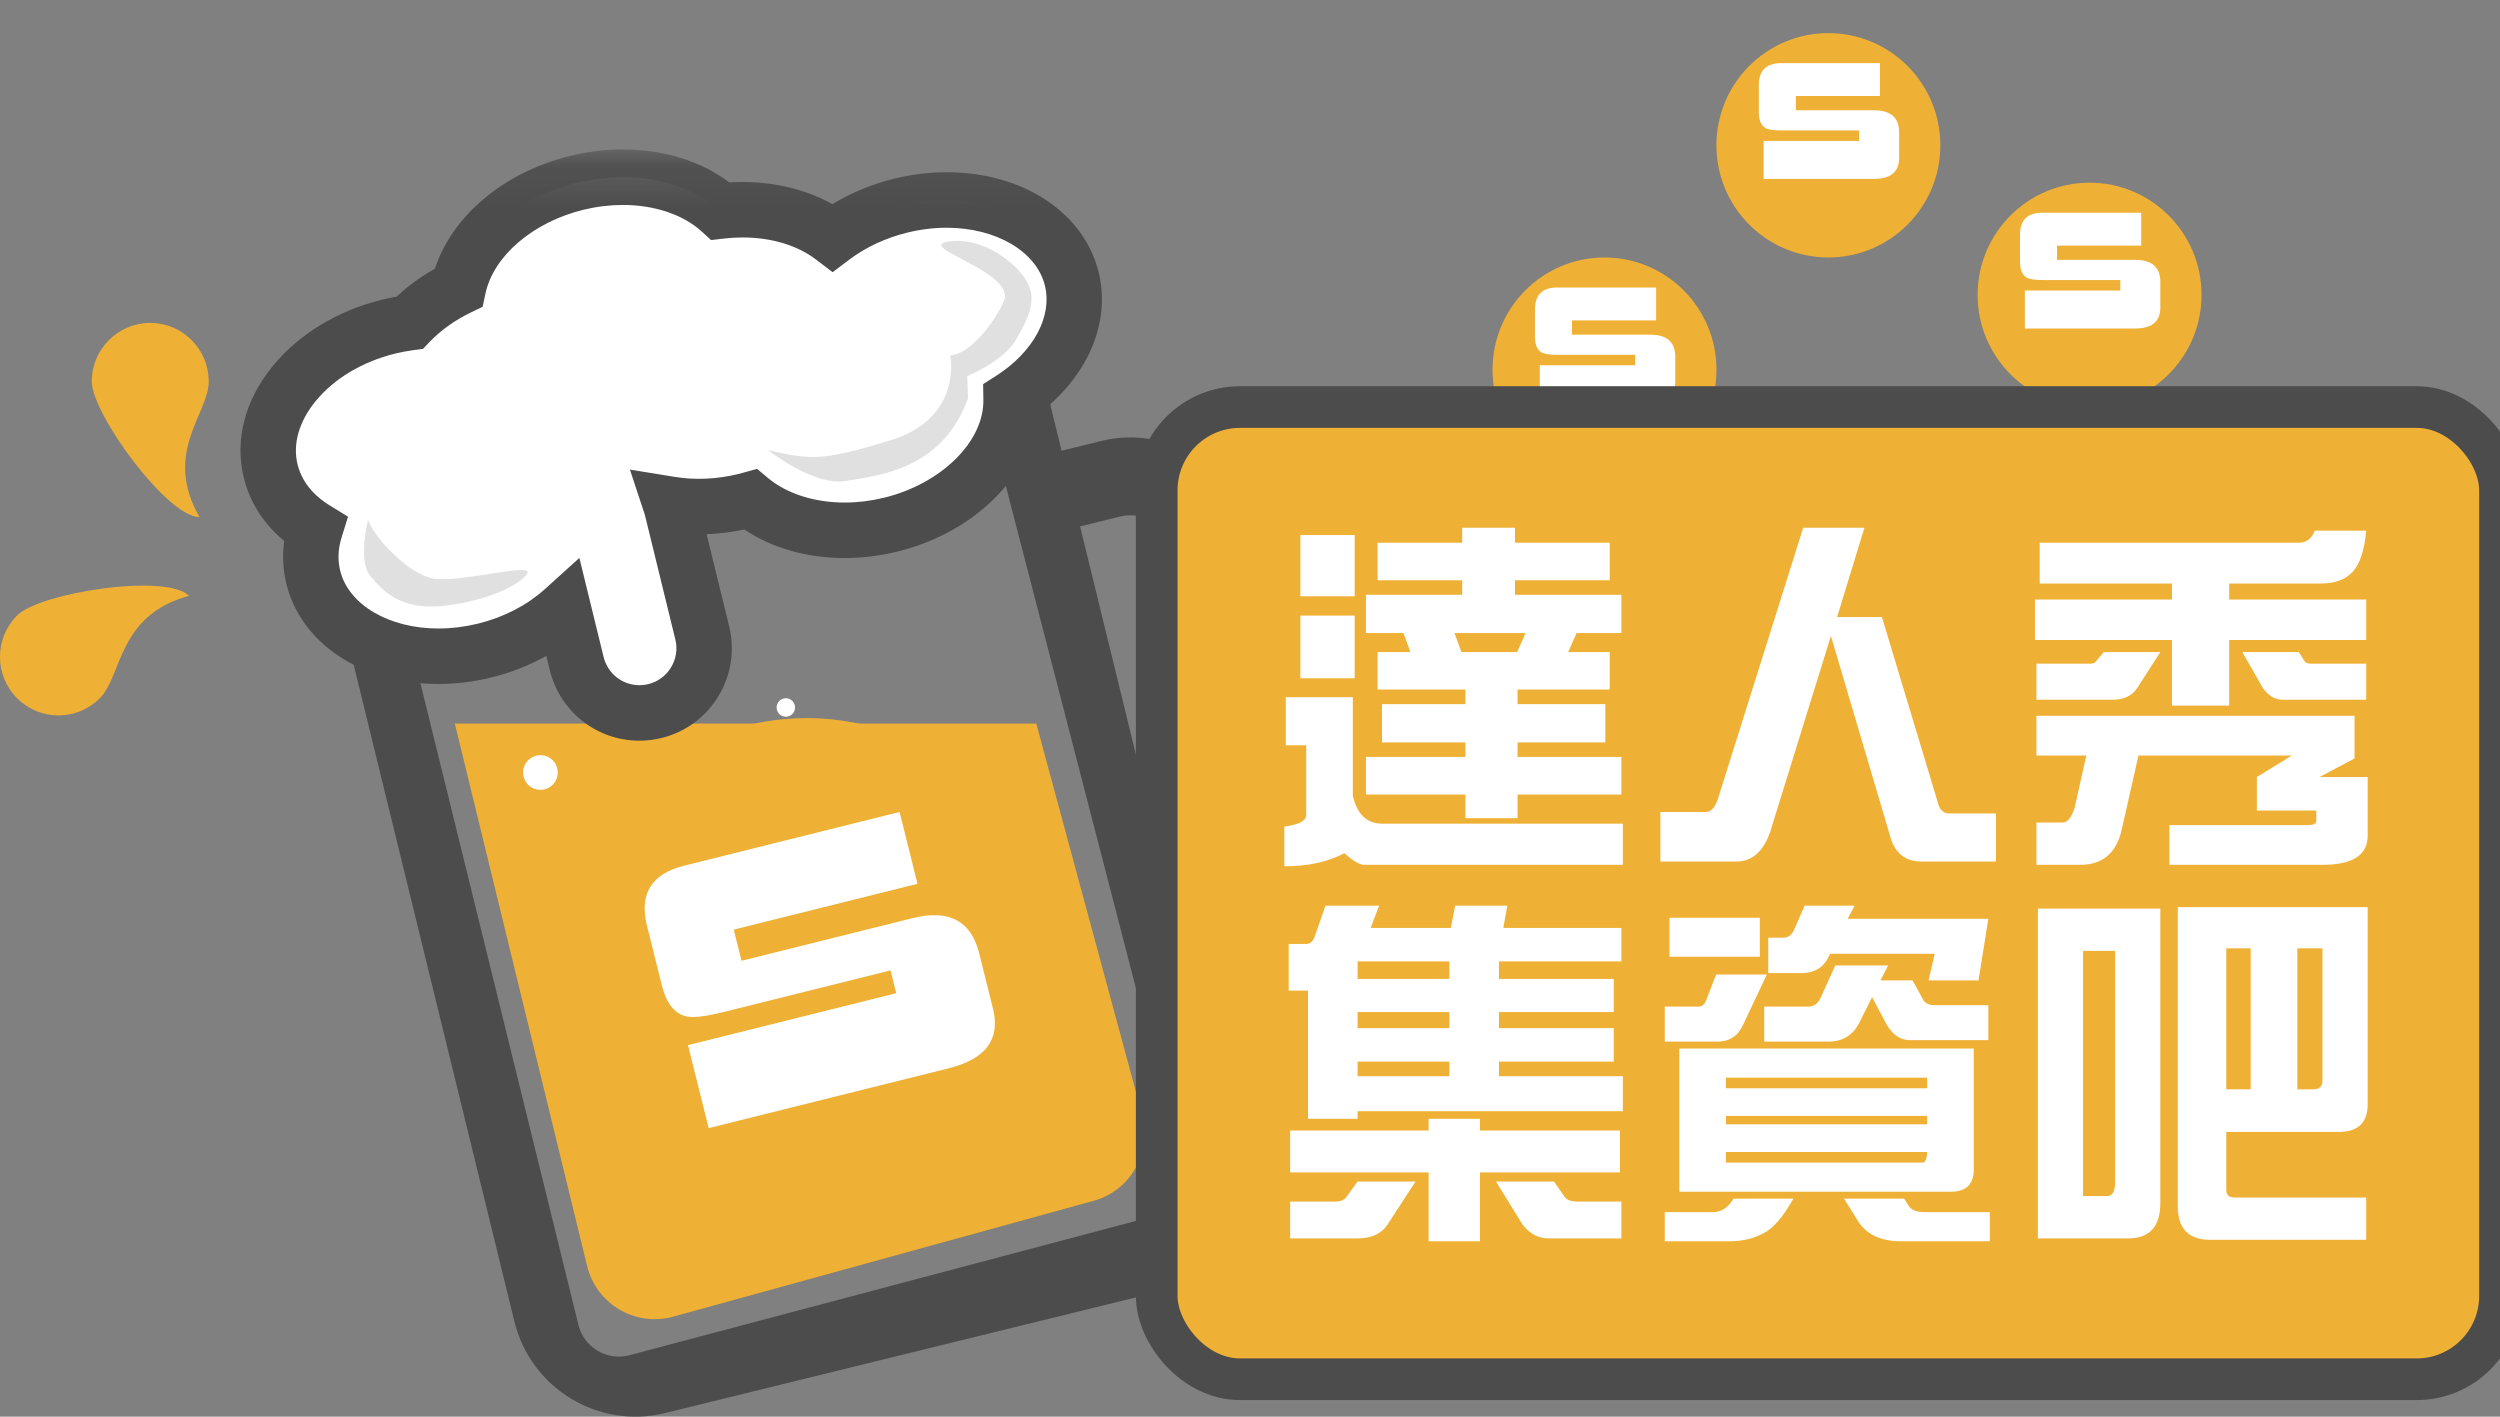 <?xml version="1.0" encoding="UTF-8" standalone="no"?>
<svg width="60px" height="34px" viewBox="0 0 60 34" version="1.1" xmlns="http://www.w3.org/2000/svg" xmlns:xlink="http://www.w3.org/1999/xlink" xmlns:sketch="http://www.bohemiancoding.com/sketch/ns">
    <rect x="0" y="0" width="60" height="34" fill="#808080" stroke="none"/>
    <!-- Generator: Sketch 3.5.1 (25234) - http://www.bohemiancoding.com/sketch -->
    <title>logo copy</title>
    <desc>Created with Sketch.</desc>
    <defs>
        <path id="path-1" d="M0,0.1 L31.282,0.1 L31.282,30.513 L0,30.513 L0,0.1 Z"></path>
    </defs>
    <g id="Page-1" stroke="none" stroke-width="1" fill="none" fill-rule="evenodd" sketch:type="MSPage">
        <g id="UI-kit" sketch:type="MSArtboardGroup" transform="translate(-126, -177)">
            <g id="logo-copy" sketch:type="MSLayerGroup" transform="translate(126, 177)">
                <g id="Page-1" transform="translate(0, 3.487)">
                    <path d="M9.291,9.663 L13.882,28.311 C14.013,28.846 14.554,29.174 15.087,29.043 L27.64,25.715 C28.173,25.583 28.501,25.042 28.37,24.507 L23.634,6.223 L25.101,5.791 L29.557,24.003 C29.949,25.608 28.966,27.233 27.364,27.626 L15.962,30.426 C14.36,30.82 12.738,29.834 12.346,28.23 L7.889,10.018 L9.291,9.663 Z" id="Fill-1" fill="#4C4C4C" sketch:type="MSShapeGroup"></path>
                    <path d="M26.2,25.345 L16.111,28.125 C15.215,28.345 14.31,27.796 14.091,26.898 L10.916,13.879 L24.871,13.879 L27.425,23.32 C27.644,24.218 27.096,25.125 26.2,25.345" id="Fill-3" fill="#EFB135" sketch:type="MSShapeGroup"></path>
                    <path d="M21.615,1.449 C20.992,1.602 20.438,1.87 19.985,2.211 C19.315,1.7 18.336,1.455 17.29,1.578 C16.51,0.866 15.195,0.569 13.841,0.902 C12.344,1.27 11.243,2.298 11.002,3.418 C10.544,3.64 10.147,3.927 9.833,4.257 C9.665,4.28 9.496,4.311 9.326,4.353 C7.41,4.823 6.143,6.375 6.496,7.818 C6.639,8.403 7.027,8.88 7.564,9.21 C7.446,9.588 7.424,9.981 7.519,10.366 C7.872,11.809 9.711,12.598 11.627,12.127 C12.38,11.942 13.031,11.59 13.525,11.144 L13.842,12.44 C14.046,13.273 14.885,13.783 15.717,13.579 C16.549,13.375 17.058,12.534 16.854,11.7 L16.129,8.737 C16.119,8.696 16.106,8.656 16.093,8.616 C16.648,8.707 17.257,8.688 17.876,8.536 C17.921,8.525 17.966,8.513 18.012,8.5 C18.8,9.16 20.071,9.425 21.378,9.104 C23.095,8.683 24.289,7.394 24.266,6.093 C25.368,5.387 25.983,4.27 25.724,3.21 C25.37,1.767 23.531,0.979 21.615,1.449" id="Fill-5" fill="#FFFFFF" sketch:type="MSShapeGroup"></path>
                    <g id="Group-9">
                        <mask id="mask-2" sketch:name="Clip 8" fill="white">
                            <use xlink:href="#path-1"></use>
                        </mask>
                        <g id="Clip-8"></g>
                        <path d="M13.905,9.903 L14.487,12.281 C14.585,12.68 14.938,12.958 15.347,12.958 C15.417,12.958 15.489,12.949 15.559,12.932 C15.789,12.876 15.983,12.733 16.105,12.53 C16.228,12.328 16.265,12.089 16.208,11.859 L15.483,8.895 C15.477,8.871 15.469,8.848 15.462,8.825 L15.118,7.783 L16.199,7.959 C16.686,8.038 17.21,8.014 17.717,7.89 C17.757,7.88 17.796,7.869 17.835,7.858 L18.17,7.766 L18.437,7.989 C18.882,8.361 19.55,8.574 20.271,8.574 L20.272,8.574 C20.585,8.574 20.904,8.535 21.22,8.458 C22.596,8.12 23.619,7.108 23.601,6.105 L23.595,5.732 L23.908,5.532 C24.801,4.96 25.26,4.112 25.078,3.369 C24.878,2.55 23.909,1.979 22.722,1.979 C22.409,1.979 22.089,2.018 21.773,2.096 C21.26,2.222 20.779,2.446 20.385,2.743 L19.983,3.046 L19.583,2.741 C19.136,2.4 18.51,2.212 17.82,2.212 C17.671,2.212 17.518,2.221 17.367,2.239 L17.066,2.275 L16.842,2.07 C16.398,1.664 15.707,1.432 14.948,1.432 C14.634,1.432 14.315,1.471 13.999,1.548 C12.79,1.846 11.846,2.653 11.651,3.558 L11.583,3.876 L11.291,4.017 C10.914,4.2 10.576,4.442 10.313,4.717 L10.152,4.886 L9.92,4.917 C9.772,4.937 9.625,4.964 9.484,4.999 C8.696,5.193 8.018,5.599 7.574,6.142 C7.175,6.631 7.022,7.169 7.141,7.659 C7.263,8.156 7.627,8.468 7.911,8.642 L8.353,8.913 L8.199,9.409 C8.113,9.683 8.101,9.951 8.164,10.207 C8.364,11.026 9.333,11.597 10.52,11.597 C10.834,11.597 11.153,11.558 11.469,11.481 C12.09,11.328 12.647,11.041 13.079,10.65 L13.905,9.903 Z M15.347,14.29 C14.324,14.29 13.44,13.594 13.196,12.599 L13.112,12.253 C12.705,12.481 12.258,12.658 11.785,12.774 C11.366,12.877 10.94,12.929 10.52,12.929 C8.69,12.929 7.225,11.962 6.873,10.524 C6.791,10.186 6.773,9.842 6.821,9.496 C6.328,9.088 5.996,8.571 5.851,7.976 C5.629,7.07 5.876,6.119 6.546,5.299 C7.171,4.533 8.102,3.968 9.168,3.706 C9.282,3.678 9.4,3.653 9.519,3.632 C9.79,3.377 10.098,3.153 10.438,2.962 C10.856,1.689 12.093,0.646 13.683,0.255 C14.102,0.152 14.527,0.1 14.948,0.1 C15.931,0.1 16.826,0.379 17.503,0.891 C18.411,0.834 19.281,1.022 19.978,1.413 C20.427,1.14 20.93,0.932 21.457,0.802 C21.876,0.699 22.302,0.647 22.722,0.647 C24.552,0.647 26.017,1.614 26.369,3.052 C26.665,4.263 26.097,5.567 24.912,6.454 C24.738,7.947 23.379,9.298 21.537,9.751 C21.117,9.854 20.692,9.906 20.272,9.906 L20.271,9.906 C19.363,9.906 18.523,9.665 17.865,9.221 C17.565,9.285 17.261,9.323 16.959,9.333 L17.499,11.542 C17.64,12.118 17.549,12.714 17.242,13.221 C16.935,13.728 16.45,14.084 15.875,14.225 C15.702,14.268 15.524,14.29 15.347,14.29 L15.347,14.29 Z" id="Fill-7" fill="#4C4C4C" sketch:type="MSShapeGroup" mask="url(#mask-2)"></path>
                    </g>
                    <path d="M18.432,7.314 C18.432,7.314 19.529,8.187 20.295,8.056 C21.061,7.925 22.6,7.805 23.232,6.078 L23.215,5.54 C23.215,5.54 24.096,5.181 24.394,4.651 C24.692,4.121 24.882,3.731 24.662,3.3 C24.442,2.868 23.62,2.185 22.766,2.309 C21.913,2.433 24.428,3.043 24.089,3.755 C23.75,4.466 23.177,5.035 22.807,5.04 C22.807,5.04 23.116,6.535 21.394,7.072 C19.673,7.609 19.398,7.534 18.432,7.314" id="Fill-10" fill="#E0E0E0" sketch:type="MSShapeGroup"></path>
                    <path d="M8.834,8.986 C8.834,8.986 8.588,9.96 8.875,10.318 C9.162,10.676 9.597,11.169 10.652,11.053 C11.706,10.937 12.494,10.543 12.656,10.275 C12.819,10.007 11.03,10.503 10.406,10.399 C9.782,10.295 8.96,9.383 8.834,8.986" id="Fill-12" fill="#E0E0E0" sketch:type="MSShapeGroup"></path>
                    <path d="M19.799,16.632 C19.854,16.855 19.718,17.08 19.495,17.135 C19.272,17.19 19.047,17.053 18.993,16.83 C18.938,16.607 19.074,16.382 19.297,16.327 C19.52,16.272 19.745,16.409 19.799,16.632" id="Fill-14" fill="#FFFFFF" sketch:type="MSShapeGroup"></path>
                    <path d="M13.374,14.954 C13.428,15.177 13.292,15.403 13.069,15.457 C12.846,15.512 12.621,15.375 12.567,15.152 C12.512,14.929 12.649,14.704 12.871,14.649 C13.094,14.594 13.319,14.731 13.374,14.954" id="Fill-16" fill="#FFFFFF" sketch:type="MSShapeGroup"></path>
                    <path id="Fill-18" fill="#FFFFFF" sketch:type="MSShapeGroup" d="M19.075,13.44 C19.104,13.559 19.032,13.679 18.913,13.708 C18.794,13.737 18.674,13.664 18.645,13.545 C18.616,13.426 18.689,13.306 18.807,13.277 C18.926,13.248 19.046,13.321 19.075,13.44"></path>
                    <path id="Fill-20" fill="#FFFFFF" sketch:type="MSShapeGroup" d="M17.638,14.906 C17.667,15.025 17.595,15.146 17.476,15.175 C17.357,15.204 17.237,15.131 17.208,15.012 C17.179,14.893 17.252,14.773 17.37,14.744 C17.489,14.715 17.609,14.787 17.638,14.906"></path>
                    <path id="Fill-22" fill="#FFFFFF" sketch:type="MSShapeGroup" d="M22.553,16.584 C22.582,16.703 22.509,16.823 22.391,16.852 C22.272,16.882 22.152,16.809 22.123,16.69 C22.094,16.571 22.166,16.451 22.285,16.421 C22.404,16.392 22.524,16.465 22.553,16.584"></path>
                    <path id="Fill-24" fill="#FFFFFF" sketch:type="MSShapeGroup" d="M22.223,19.664 C22.252,19.783 22.18,19.903 22.061,19.932 C21.942,19.961 21.822,19.889 21.793,19.769 C21.764,19.651 21.837,19.53 21.955,19.501 C22.074,19.472 22.194,19.545 22.223,19.664"></path>
                    <path id="Fill-26" fill="#FFFFFF" sketch:type="MSShapeGroup" d="M23.724,20.438 C23.753,20.557 23.68,20.677 23.562,20.706 C23.443,20.735 23.323,20.662 23.294,20.543 C23.264,20.424 23.337,20.304 23.456,20.275 C23.575,20.246 23.695,20.319 23.724,20.438"></path>
                    <path d="M29.066,17.841 L27.945,18.116 L27.501,16.3 L28.622,16.025 C29.18,15.888 29.523,15.321 29.386,14.762 L28.142,9.676 C28.005,9.117 27.439,8.773 26.881,8.91 L25.76,9.186 L25.316,7.37 L26.437,7.095 C27.995,6.713 29.572,7.671 29.954,9.231 L31.198,14.317 C31.58,15.877 30.624,17.458 29.066,17.841" id="Fill-30" fill="#4C4C4C" sketch:type="MSShapeGroup"></path>
                    <path d="M5.009,5.669 C5.009,6.445 3.901,7.37 4.787,8.923 C4.013,8.923 2.203,6.445 2.203,5.669 C2.203,4.892 2.831,4.263 3.606,4.263 C4.381,4.263 5.009,4.892 5.009,5.669" id="Fill-32" fill="#EFB135" sketch:type="MSShapeGroup"></path>
                    <path d="M2.395,13.271 C2.943,12.722 2.813,11.283 4.536,10.812 C3.988,10.264 0.959,10.734 0.411,11.283 C-0.137,11.832 -0.137,12.722 0.411,13.271 C0.959,13.82 1.847,13.82 2.395,13.271" id="Fill-34" fill="#EFB135" sketch:type="MSShapeGroup"></path>
                </g>
                <g id="$-copy" transform="translate(47.463, 3.59)" sketch:type="MSShapeGroup">
                    <ellipse id="Oval-1-Copy" fill="#EFB135" cx="2.687" cy="3.487" rx="2.687" ry="2.692"></ellipse>
                    <path d="M4.385,3.792 C4.385,4.127 4.181,4.294 3.773,4.294 L1.134,4.294 L1.134,3.382 L3.424,3.382 L3.424,3.131 L1.581,3.131 C1.381,3.131 1.249,3.112 1.183,3.076 C1.073,3.014 1.018,2.888 1.018,2.696 L1.018,2.041 C1.018,1.69 1.198,1.515 1.557,1.515 L3.926,1.515 L3.926,2.304 L1.906,2.304 L1.906,2.647 L3.785,2.647 C4.185,2.647 4.385,2.825 4.385,3.18 L4.385,3.792 Z" id="s" fill="#FFFFFF"></path>
                </g>
                <g id="$-copy-2" transform="translate(35.821, 5.385)" sketch:type="MSShapeGroup">
                    <ellipse id="Oval-1-Copy" fill="#EFB135" cx="2.687" cy="3.487" rx="2.687" ry="2.692"></ellipse>
                    <path d="M4.385,3.792 C4.385,4.127 4.181,4.294 3.773,4.294 L1.134,4.294 L1.134,3.382 L3.424,3.382 L3.424,3.131 L1.581,3.131 C1.381,3.131 1.249,3.112 1.183,3.076 C1.073,3.014 1.018,2.888 1.018,2.696 L1.018,2.041 C1.018,1.69 1.198,1.515 1.557,1.515 L3.926,1.515 L3.926,2.304 L1.906,2.304 L1.906,2.647 L3.785,2.647 C4.185,2.647 4.385,2.825 4.385,3.18 L4.385,3.792 Z" id="s" fill="#FFFFFF"></path>
                </g>
                <g id="$" transform="translate(41.194, 0)" sketch:type="MSShapeGroup">
                    <ellipse id="Oval-1-Copy" fill="#EFB135" cx="2.687" cy="3.487" rx="2.687" ry="2.692"></ellipse>
                    <path d="M4.385,3.792 C4.385,4.127 4.181,4.294 3.773,4.294 L1.134,4.294 L1.134,3.382 L3.424,3.382 L3.424,3.131 L1.581,3.131 C1.381,3.131 1.249,3.112 1.183,3.076 C1.073,3.014 1.018,2.888 1.018,2.696 L1.018,2.041 C1.018,1.69 1.198,1.515 1.557,1.515 L3.926,1.515 L3.926,2.304 L1.906,2.304 L1.906,2.647 L3.785,2.647 C4.185,2.647 4.385,2.825 4.385,3.18 L4.385,3.792 Z" id="s" fill="#FFFFFF"></path>
                </g>
                <rect id="Rectangle-2" stroke="#4C4C4C" fill="#EFB135" sketch:type="MSShapeGroup" x="27.761" y="9.769" width="32.239" height="23.333" rx="2"></rect>
                <path d="M38.633,13.025 L38.633,13.926 L36.36,13.926 L36.36,14.276 L38.913,14.276 L38.913,15.194 L37.838,15.194 L37.636,15.649 L38.633,15.649 L38.633,16.549 L36.421,16.549 L36.421,16.899 L38.528,16.899 L38.528,17.817 L36.421,17.817 L36.421,18.167 L38.913,18.167 L38.913,19.068 L36.421,19.068 L36.421,19.636 L35.17,19.636 L35.17,19.068 L32.783,19.068 L32.783,18.167 L35.17,18.167 L35.17,17.817 L33.168,17.817 L33.168,16.899 L35.17,16.899 L35.17,16.549 L33.063,16.549 L33.063,15.649 L33.85,15.649 L33.684,15.194 L32.783,15.194 L32.783,14.276 L35.092,14.276 L35.092,13.926 L33.063,13.926 L33.063,13.025 L35.092,13.025 L35.092,12.666 L36.36,12.666 L36.36,13.025 L38.633,13.025 Z M35.074,15.649 L36.412,15.649 L36.613,15.194 L34.908,15.194 L35.074,15.649 Z M31.209,12.841 L32.512,12.841 L32.512,14.311 L31.209,14.311 L31.209,12.841 Z M31.209,14.774 L32.512,14.774 L32.512,16.278 L31.209,16.278 L31.209,14.774 Z M30.859,16.733 L32.468,16.733 L32.468,19.103 C32.573,19.546 32.806,19.768 33.168,19.768 L38.948,19.768 L38.948,20.756 L32.748,20.756 C32.631,20.756 32.471,20.663 32.267,20.476 C31.87,20.686 31.389,20.791 30.824,20.791 L30.824,19.838 C31.174,19.791 31.349,19.698 31.349,19.558 L31.349,17.887 L30.859,17.887 L30.859,16.733 Z M43.277,12.666 L44.746,12.666 L44.09,14.809 L45.166,14.809 L46.495,19.217 C46.536,19.421 46.632,19.523 46.784,19.523 L47.903,19.523 L47.903,20.677 L46.119,20.677 C45.711,20.677 45.455,20.459 45.35,20.021 L43.942,15.264 L42.534,19.803 C42.376,20.386 42.088,20.677 41.668,20.677 L39.849,20.677 L39.849,19.488 L40.933,19.488 C41.056,19.488 41.152,19.392 41.222,19.199 L43.277,12.666 Z M55.556,12.736 L56.789,12.736 C56.748,13.209 56.637,13.541 56.456,13.733 C56.281,13.914 56.031,14.004 55.704,14.004 L53.5,14.004 L53.5,14.389 L56.789,14.389 L56.789,15.36 L53.5,15.36 L53.5,16.934 L52.127,16.934 L52.127,15.36 L48.839,15.36 L48.839,14.389 L52.127,14.389 L52.127,14.004 L48.953,14.004 L48.953,13.025 L55.171,13.025 C55.352,13.025 55.48,12.929 55.556,12.736 L55.556,12.736 Z M50.492,15.649 L51.848,15.649 L51.297,16.506 C51.174,16.698 50.973,16.794 50.693,16.794 L48.874,16.794 L48.874,15.928 L50.177,15.928 C50.241,15.928 50.288,15.905 50.317,15.858 L50.492,15.649 Z M53.815,15.649 L55.171,15.649 L55.302,15.858 C55.331,15.905 55.381,15.928 55.451,15.928 L56.789,15.928 L56.789,16.794 L54.786,16.794 C54.599,16.794 54.439,16.698 54.305,16.506 L53.815,15.649 Z M48.874,17.179 L56.509,17.179 L56.509,18.202 L55.669,18.648 L56.824,18.648 L56.824,20.056 C56.824,20.523 56.462,20.756 55.739,20.756 L52.066,20.756 L52.066,19.803 L55.389,19.803 C55.524,19.803 55.591,19.771 55.591,19.706 L55.591,19.453 L54.165,19.453 L54.165,18.648 L55.005,18.132 L51.323,18.132 L50.912,19.951 C50.778,20.488 50.448,20.756 49.924,20.756 L48.874,20.756 L48.874,19.741 L49.504,19.741 C49.62,19.741 49.717,19.622 49.792,19.383 L50.072,18.132 L48.874,18.132 L48.874,17.179 Z M31.812,21.736 L33.098,21.736 L32.896,22.27 L34.82,22.27 L34.925,21.736 L36.176,21.736 L36.08,22.27 L38.913,22.27 L38.913,23.074 L35.975,23.074 L35.975,23.494 L38.73,23.494 L38.73,24.29 L35.975,24.29 L35.975,24.675 L38.73,24.675 L38.73,25.479 L35.975,25.479 L35.975,25.829 L38.948,25.829 L38.948,26.669 L32.582,26.669 L32.582,26.852 L31.392,26.852 L31.392,23.774 L30.929,23.774 L30.929,22.655 L31.349,22.655 C31.453,22.655 31.526,22.582 31.567,22.436 L31.812,21.736 Z M32.582,25.829 L34.785,25.829 L34.785,25.479 L32.582,25.479 L32.582,25.829 Z M34.785,24.675 L34.785,24.29 L32.582,24.29 L32.582,24.675 L34.785,24.675 Z M34.785,23.494 L34.785,23.074 L32.582,23.074 L32.582,23.494 L34.785,23.494 Z M38.878,27.132 L38.878,28.138 L35.52,28.138 L35.52,29.791 L34.287,29.791 L34.287,28.138 L30.964,28.138 L30.964,27.132 L34.287,27.132 L34.287,26.852 L35.52,26.852 L35.52,27.132 L38.878,27.132 Z M32.582,28.357 L33.972,28.357 L33.307,29.38 C33.162,29.607 32.92,29.721 32.582,29.721 L30.964,29.721 L30.964,28.838 L32.048,28.838 C32.171,28.838 32.258,28.803 32.311,28.733 L32.582,28.357 Z M35.905,28.357 L37.295,28.357 L37.558,28.733 C37.61,28.803 37.712,28.838 37.864,28.838 L38.913,28.838 L38.913,29.721 L37.164,29.721 C36.913,29.721 36.704,29.607 36.535,29.38 L35.905,28.357 Z M42.236,22.025 L42.236,22.961 L40.068,22.961 L40.068,22.025 L42.236,22.025 Z M41.187,23.389 L42.403,23.389 L41.834,24.596 C41.712,24.864 41.508,24.998 41.222,24.998 L39.954,24.998 L39.954,24.159 L40.767,24.159 C40.855,24.159 40.919,24.098 40.96,23.975 L41.187,23.389 Z M43.312,21.736 L44.51,21.736 L44.344,22.051 L47.72,22.051 L47.484,23.529 L46.286,23.529 L46.434,22.891 L43.924,22.891 L43.898,22.943 C43.77,23.217 43.551,23.354 43.242,23.354 L42.438,23.354 L42.438,22.506 L42.787,22.506 C42.91,22.506 42.997,22.448 43.05,22.331 L43.312,21.736 Z M44.047,23.171 L45.315,23.171 L45.131,23.529 L45.901,23.529 L46.146,23.975 C46.192,24.074 46.288,24.124 46.434,24.124 L47.72,24.124 L47.72,24.963 L45.831,24.963 C45.615,24.963 45.434,24.844 45.289,24.605 L44.93,23.931 L44.624,24.544 C44.472,24.847 44.225,24.998 43.881,24.998 L42.341,24.998 L42.341,24.159 L43.391,24.159 C43.537,24.159 43.642,24.08 43.706,23.923 L44.047,23.171 Z M40.304,25.165 L47.37,25.165 L47.37,28.068 C47.37,28.424 47.186,28.601 46.819,28.601 L40.304,28.601 L40.304,25.165 Z M46.146,27.902 C46.21,27.902 46.245,27.817 46.251,27.648 L41.423,27.648 L41.423,27.902 L46.146,27.902 Z M41.423,26.984 L46.251,26.984 L46.251,26.782 L41.423,26.782 L41.423,26.984 Z M41.423,26.118 L46.251,26.118 L46.251,25.864 L41.423,25.864 L41.423,26.118 Z M41.607,28.768 L43.041,28.768 C42.79,29.211 42.551,29.488 42.324,29.598 C42.085,29.727 41.811,29.791 41.502,29.791 L39.954,29.791 L39.954,29.091 L41.117,29.091 C41.309,29.091 41.473,28.983 41.607,28.768 L41.607,28.768 Z M44.257,28.768 L45.7,28.768 L45.822,28.96 C45.892,29.047 46.012,29.091 46.181,29.091 L47.755,29.091 L47.755,29.791 L45.63,29.791 C45.14,29.791 44.793,29.628 44.589,29.301 L44.257,28.768 Z M48.909,21.806 L51.848,21.806 L51.848,28.873 C51.848,29.438 51.591,29.721 51.078,29.721 L48.909,29.721 L48.909,21.806 Z M50.562,28.706 C50.696,28.706 50.763,28.599 50.763,28.383 L50.763,22.821 L49.994,22.821 L49.994,28.706 L50.562,28.706 Z M53.431,22.76 L53.431,26.144 L54.016,26.144 L54.016,22.76 L53.431,22.76 Z M55.136,22.76 L55.136,26.144 L55.521,26.144 C55.666,26.144 55.739,26.074 55.739,25.934 L55.739,22.76 L55.136,22.76 Z M53.431,27.167 L53.431,28.558 C53.431,28.68 53.498,28.741 53.632,28.741 L56.789,28.741 L56.789,29.756 L53.046,29.756 C52.527,29.756 52.267,29.488 52.267,28.951 L52.267,21.771 L56.824,21.771 L56.824,26.503 C56.824,26.946 56.59,27.167 56.124,27.167 L53.431,27.167 Z" id="達人秀" fill="#FFFFFF" sketch:type="MSShapeGroup"></path>
                <g id="$-copy-3" transform="translate(19.202, 22.558) rotate(-14) translate(-19.202, -22.558) translate(12.702, 16.558)" sketch:type="MSShapeGroup">
                    <ellipse id="Oval-1-Copy" fill="#EFB135" cx="6.485" cy="6.328" rx="5.829" ry="5.633"></ellipse>
                    <path d="M10.593,8.722 C10.593,9.475 10.134,9.852 9.216,9.852 L3.279,9.852 L3.279,7.799 L8.43,7.799 L8.43,7.235 L4.285,7.235 C3.835,7.235 3.536,7.193 3.389,7.111 C3.141,6.973 3.017,6.688 3.017,6.257 L3.017,4.783 C3.017,3.993 3.421,3.598 4.229,3.598 L9.56,3.598 L9.56,5.375 L5.015,5.375 L5.015,6.146 L9.243,6.146 C10.143,6.146 10.593,6.546 10.593,7.345 L10.593,8.722 Z" id="s" fill="#FFFFFF"></path>
                </g>
            </g>
        </g>
    </g>
</svg>